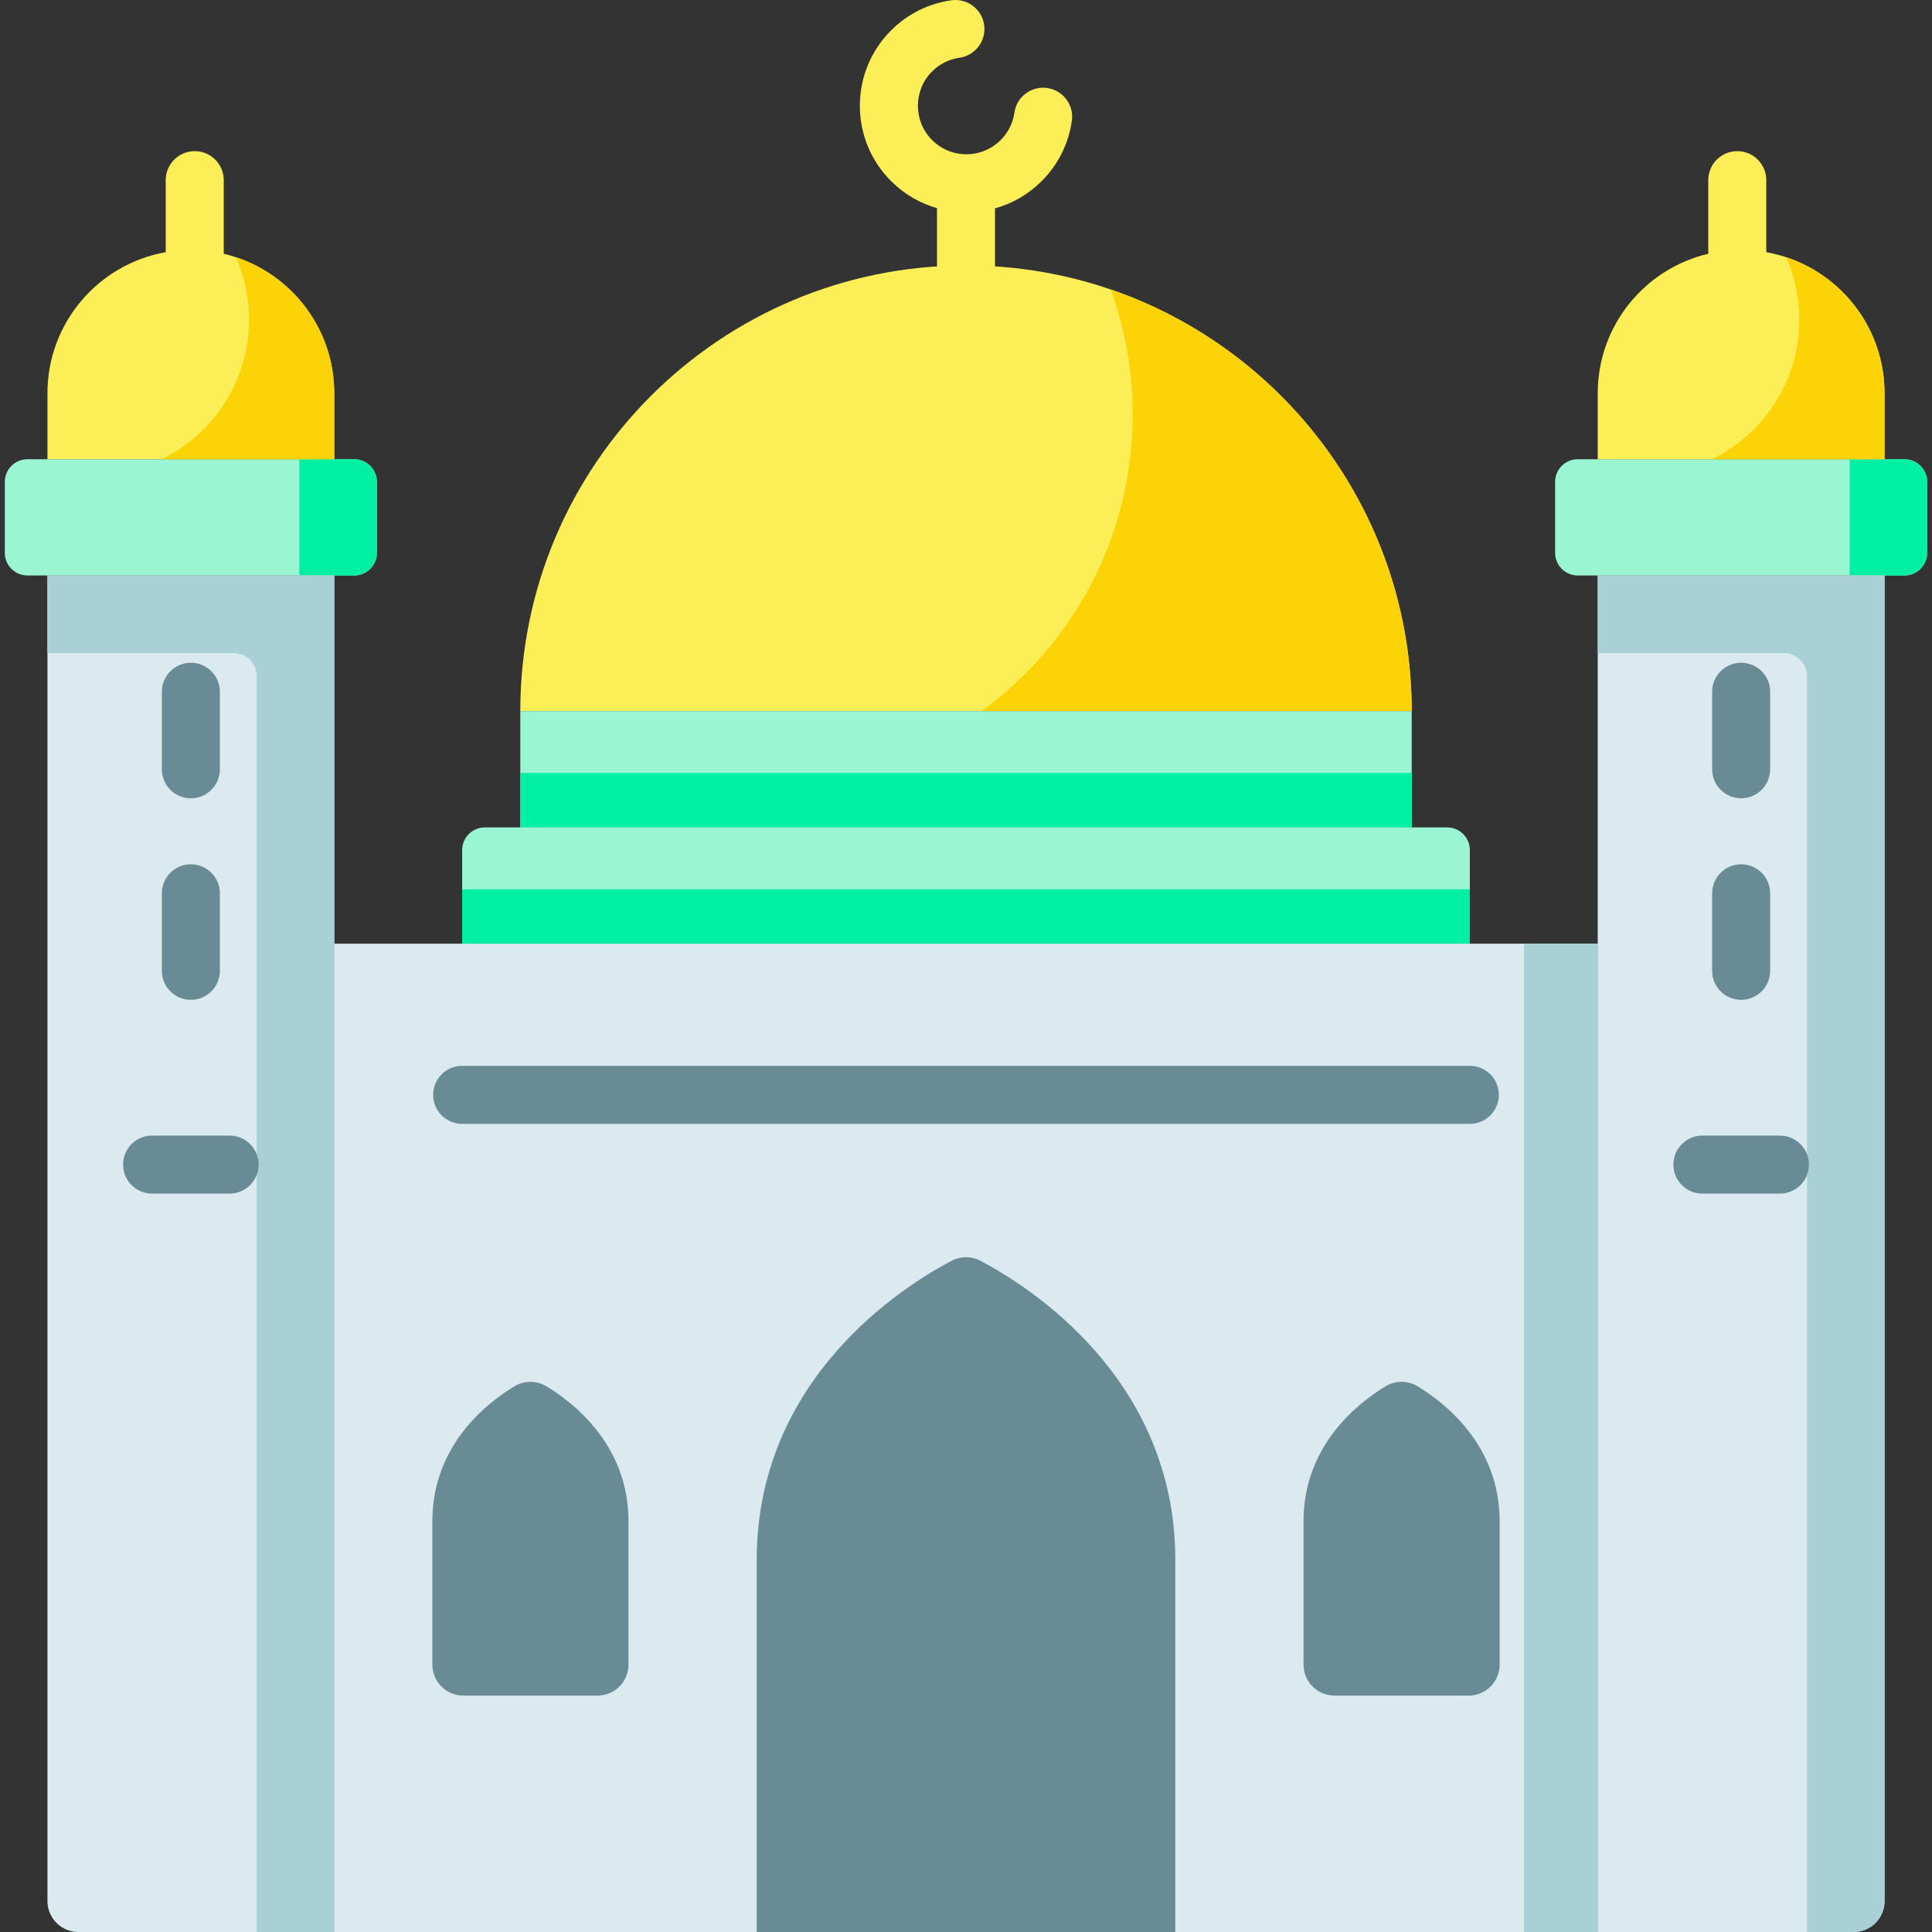 <svg id="Capa_1" enable-background="new 0 0 512 512" height="512" viewBox="0 0 512 512" width="512" xmlns="http://www.w3.org/2000/svg"><rect x="0" y="0" width="512" height="512" fill="#333333" stroke="none"/><g><path d="m7.277 152.512h86.603c3.314 0 6-2.686 6-6v-18.813c0-3.314-2.686-6-6-6h-86.603c-3.314 0-6 2.686-6 6v18.813c0 3.314 2.687 6 6 6z" fill="#99f5d2"/><path d="m79.337 121.699v30.813h14.392c3.397 0 6.15-2.754 6.15-6.15v-18.513c0-3.397-2.754-6.15-6.15-6.15z" fill="#00f0a3"/><path d="m20.776 512h67.806v-359.488h-76.007v351.288c0 4.529 3.672 8.2 8.201 8.2z" fill="#daeaef"/><path d="m12.575 152.512v20.542h49.301c3.404 0 6.163 2.759 6.163 6.163v332.783h20.542v-359.488z" fill="#a8d0d5"/><path d="m59.293 67.251v-19.508c0-4.246-3.441-7.688-7.688-7.688s-7.688 3.442-7.688 7.688v19.086c-17.811 3.151-31.342 18.694-31.342 37.409v17.461h76.006v-17.461c0-17.988-12.502-33.046-29.288-36.987z" fill="#fcee56"/><path d="m62.495 68.141c2.238 5.07 3.49 10.684 3.49 16.582 0 16.264-9.452 30.318-23.161 36.976h45.757v-17.461c0-16.824-10.937-31.097-26.086-36.097z" fill="#fbd307"/><path d="m137.883 188.461c0-65.234 52.883-118.117 118.117-118.117s118.117 52.883 118.117 118.117z" fill="#fcee56"/><path d="m300.166 109.887c0 32.312-15.794 60.932-40.078 78.574h114.03c0-51.811-33.361-95.826-79.772-111.748 3.764 10.351 5.82 21.522 5.82 33.174z" fill="#fbd307"/><path d="m137.883 188.461h236.235v30.813h-236.235z" fill="#99f5d2"/><g fill="#00f0a3"><path d="m137.883 204.895h236.235v14.38h-236.235z"/><path d="m137.883 204.895h236.235v14.38h-236.235z"/></g><path d="m504.723 152.512h-86.603c-3.314 0-6-2.686-6-6v-18.813c0-3.314 2.686-6 6-6h86.602c3.314 0 6 2.686 6 6v18.813c.001 3.314-2.686 6-5.999 6z" fill="#99f5d2"/><path d="m490.181 121.699v30.813h14.392c3.397 0 6.15-2.754 6.15-6.15v-18.513c0-3.397-2.754-6.15-6.15-6.15z" fill="#00f0a3"/><path d="m389.524 250.088h-267.048v-24.813c0-3.314 2.686-6 6-6h255.048c3.314 0 6 2.686 6 6z" fill="#99f5d2"/><g fill="#00f0a3"><path d="m122.476 235.708h267.048v14.38h-267.048z"/><path d="m122.476 235.708h267.048v14.38h-267.048z"/></g><path d="m88.581 250.088h334.837v261.912h-334.837z" fill="#daeaef"/><path d="m403.904 250.088h19.515v261.912h-19.515z" fill="#a8d0d5"/><g fill="#688b96"><path d="m256 512h55.464v-98.602c0-48.3-39.111-72.699-51.647-79.279-2.395-1.257-5.239-1.257-7.633 0-12.536 6.58-51.647 30.979-51.647 79.279v98.602z"/><path d="m371.435 449.346h17.788c4.529 0 8.2-3.671 8.2-8.2v-38.002c0-20.023-14.345-31.28-21.72-35.744-2.63-1.592-5.908-1.592-8.538 0-7.375 4.464-21.72 15.721-21.72 35.744v38.002c0 4.529 3.671 8.2 8.2 8.2z"/><path d="m140.565 449.346h-17.788c-4.529 0-8.2-3.671-8.2-8.2v-38.002c0-20.023 14.345-31.28 21.72-35.744 2.63-1.592 5.908-1.592 8.538 0 7.375 4.464 21.72 15.721 21.72 35.744v38.002c0 4.529-3.671 8.2-8.2 8.2z"/></g><path d="m491.224 512h-67.806v-359.488h76.006v351.288c.001 4.529-3.671 8.2-8.2 8.2z" fill="#daeaef"/><path d="m423.419 152.512v20.542h49.301c3.404 0 6.163 2.759 6.163 6.163v332.783h12.342c4.529 0 8.2-3.671 8.2-8.2v-351.288z" fill="#a8d0d5"/><path d="m468.082 66.829v-19.086c0-4.246-3.441-7.688-7.688-7.688s-7.688 3.442-7.688 7.688v19.508c-16.786 3.941-29.288 18.999-29.288 36.987v17.461h76.006v-17.461c0-18.714-13.531-34.258-31.342-37.409z" fill="#fcee56"/><path d="m473.41 68.176c2.151 4.996 3.419 10.776 3.419 16.547 0 16.264-9.452 30.318-23.161 36.976h45.757v-17.461c-.001-16.798-10.904-31.04-26.015-36.062z" fill="#fbd307"/><g><path d="m50.578 211.556c-4.246 0-7.688-3.442-7.688-7.688v-20.542c0-4.246 3.441-7.688 7.688-7.688s7.688 3.442 7.688 7.688v20.542c0 4.246-3.441 7.688-7.688 7.688z" fill="#688b96"/></g><g><path d="m50.578 264.965c-4.246 0-7.688-3.442-7.688-7.688v-20.542c0-4.246 3.441-7.688 7.688-7.688s7.688 3.442 7.688 7.688v20.542c0 4.246-3.441 7.688-7.688 7.688z" fill="#688b96"/></g><g><path d="m461.422 211.556c-4.246 0-7.688-3.442-7.688-7.688v-20.542c0-4.246 3.441-7.688 7.688-7.688 4.246 0 7.688 3.442 7.688 7.688v20.542c-.001 4.246-3.442 7.688-7.688 7.688z" fill="#688b96"/></g><g><path d="m461.422 264.965c-4.246 0-7.688-3.442-7.688-7.688v-20.542c0-4.246 3.441-7.688 7.688-7.688 4.246 0 7.688 3.442 7.688 7.688v20.542c-.001 4.246-3.442 7.688-7.688 7.688z" fill="#688b96"/></g><g><path d="m471.693 316.32h-20.543c-4.246 0-7.688-3.442-7.688-7.688s3.441-7.688 7.688-7.688h20.543c4.246 0 7.688 3.442 7.688 7.688s-3.442 7.688-7.688 7.688z" fill="#688b96"/></g><g><path d="m60.85 316.32h-20.543c-4.246 0-7.688-3.442-7.688-7.688s3.441-7.688 7.688-7.688h20.543c4.246 0 7.688 3.442 7.688 7.688s-3.442 7.688-7.688 7.688z" fill="#688b96"/></g><g><path d="m389.524 297.833h-267.048c-4.246 0-7.688-3.442-7.688-7.688s3.441-7.688 7.688-7.688h267.047c4.246 0 7.688 3.442 7.688 7.688s-3.441 7.688-7.687 7.688z" fill="#688b96"/></g><path d="m277.522 23.32c-4.193-.599-8.095 2.325-8.693 6.529-.394 2.768-1.652 5.28-3.638 7.266-2.427 2.428-5.656 3.765-9.088 3.765-3.434 0-6.662-1.337-9.089-3.765-5.012-5.012-5.012-13.167-.001-18.178 1.986-1.986 4.499-3.243 7.265-3.637 4.203-.598 7.126-4.49 6.53-8.693-.598-4.205-4.488-7.124-8.694-6.53-6.089.865-11.613 3.627-15.973 7.987-5.331 5.332-8.268 12.421-8.268 19.961 0 7.541 2.937 14.63 8.268 19.962 3.441 3.441 7.617 5.877 12.171 7.178v16.204c0 4.246 3.441 7.688 7.688 7.688s7.688-3.442 7.688-7.688v-16.148c4.634-1.285 8.883-3.741 12.376-7.234 4.359-4.358 7.121-9.882 7.987-15.973.598-4.204-2.325-8.096-6.529-8.694z" fill="#fcee56"/></g></svg>